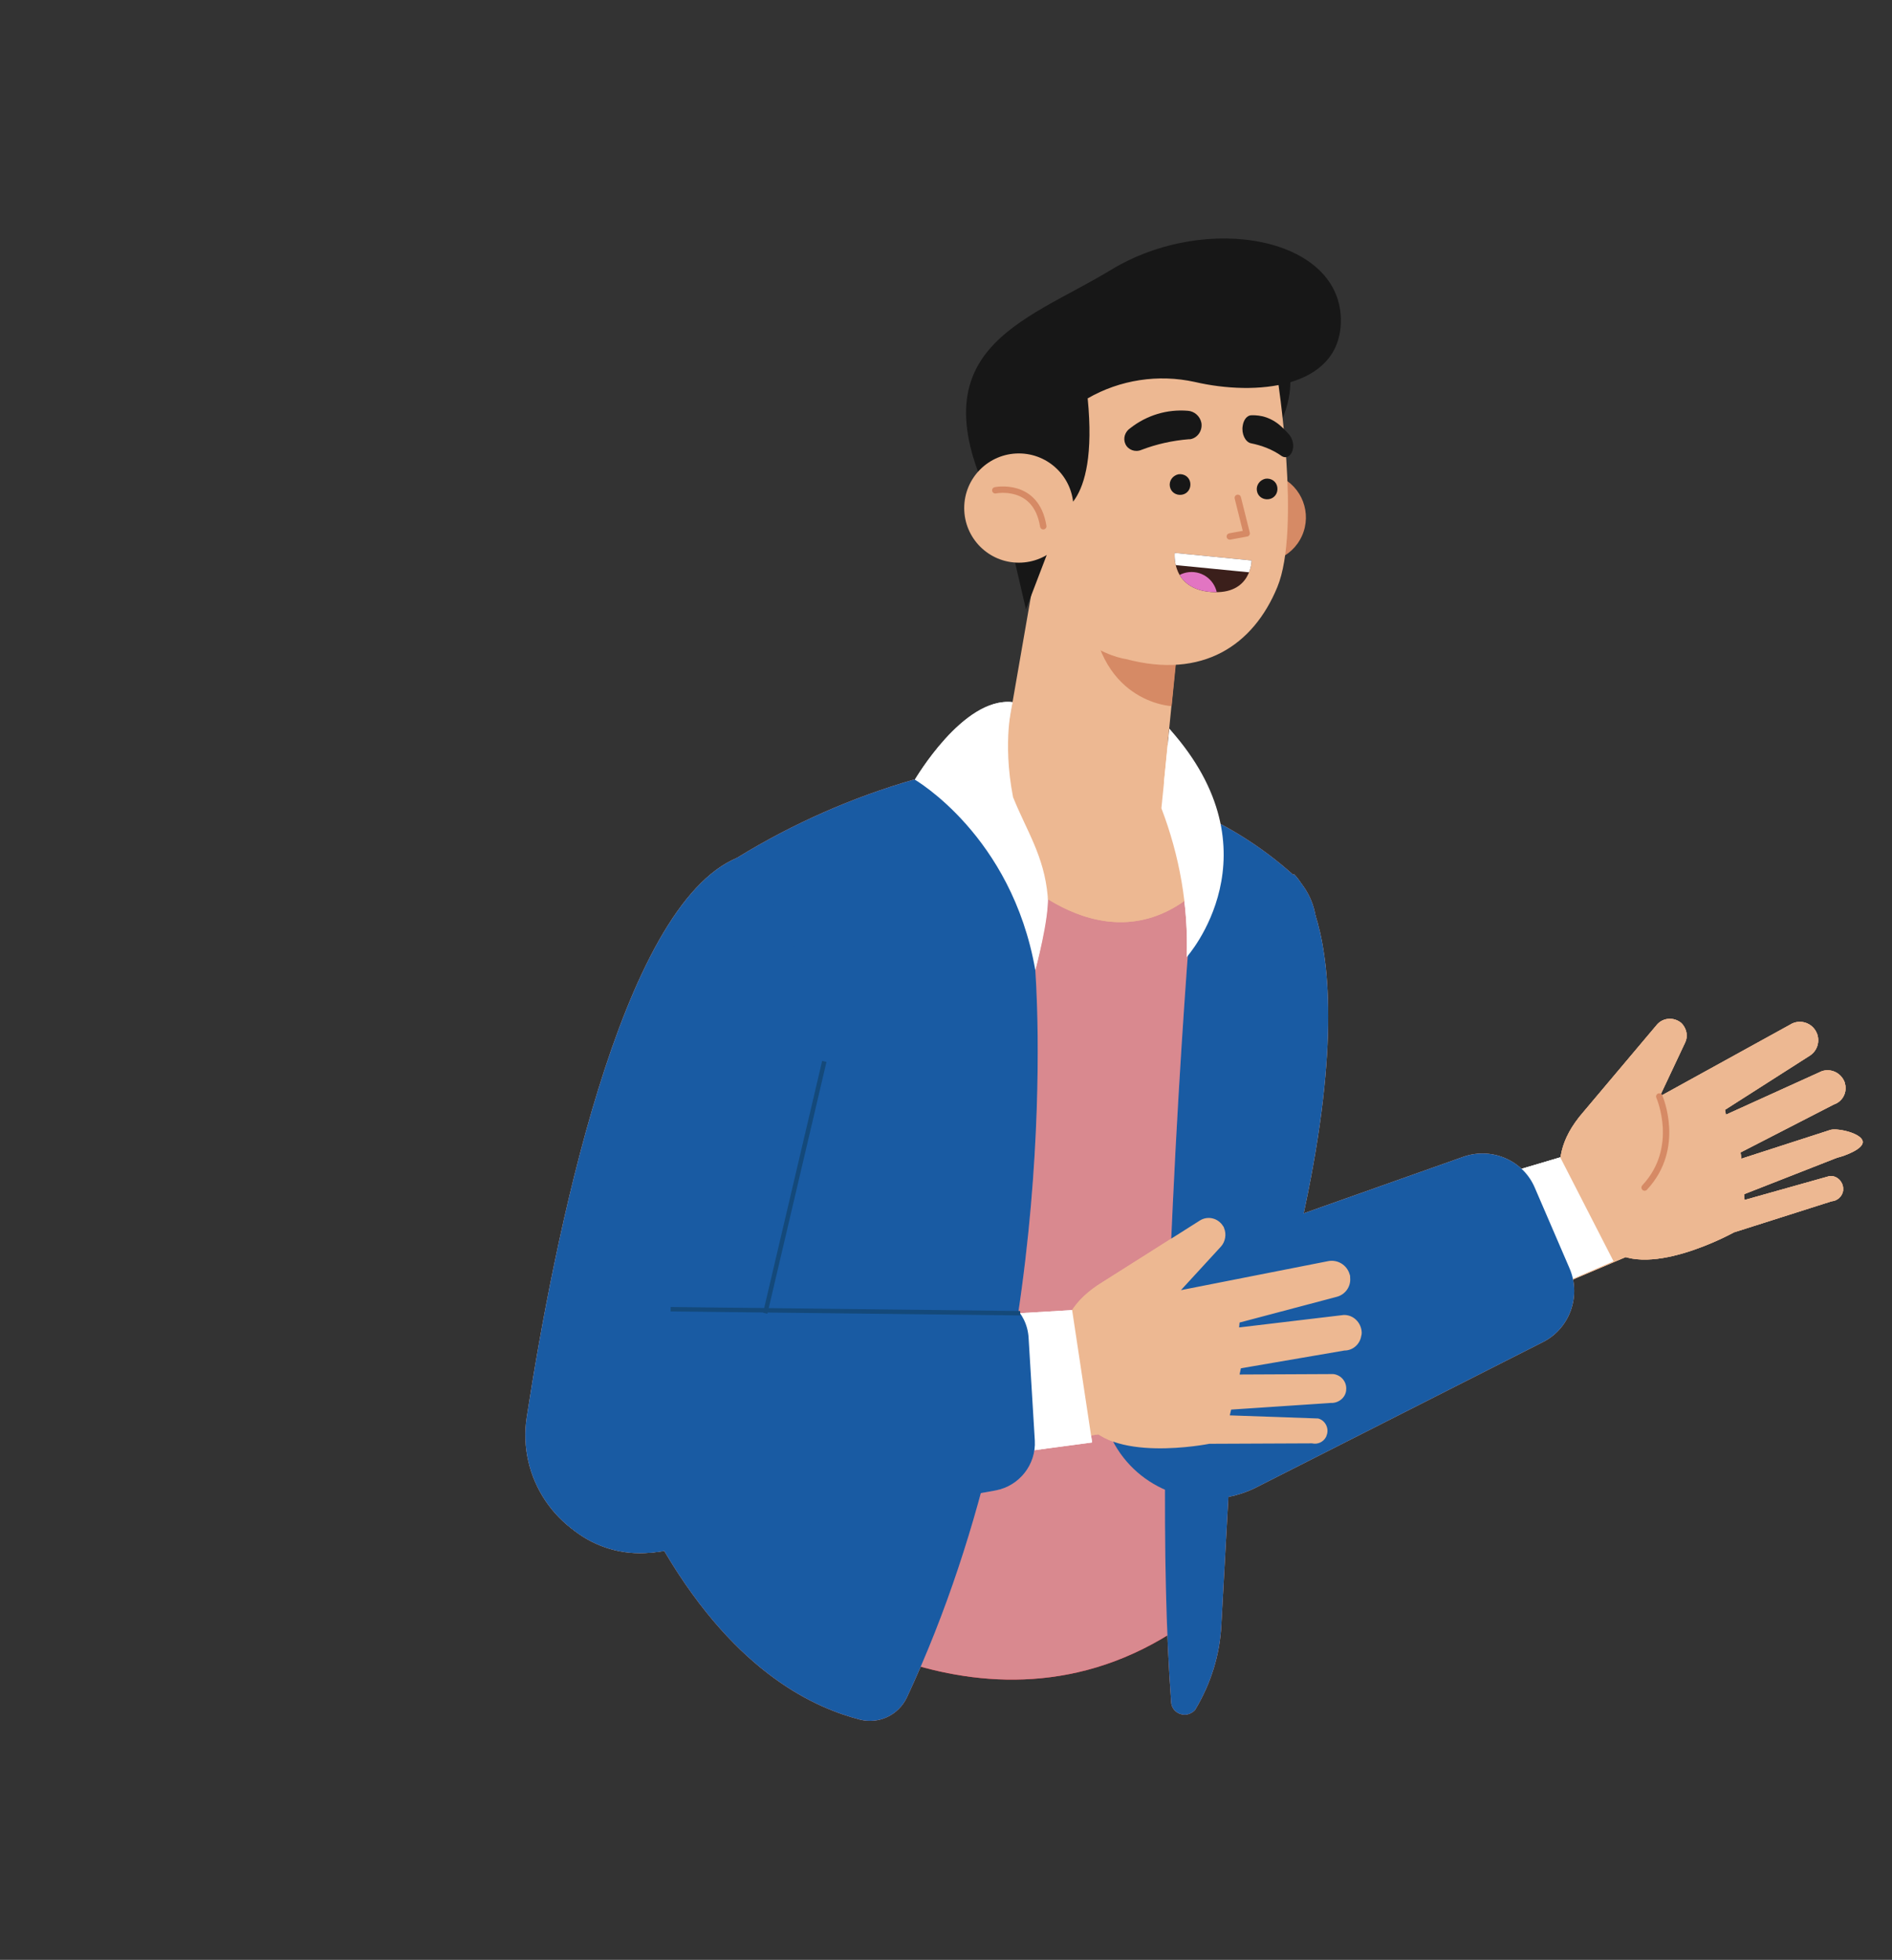 <?xml version="1.0" encoding="utf-8"?>
<!-- Generator: Adobe Illustrator 22.1.0, SVG Export Plug-In . SVG Version: 6.00 Build 0)  -->
<svg version="1.1" id="Capa_1" xmlns="http://www.w3.org/2000/svg" xmlns:xlink="http://www.w3.org/1999/xlink" x="0px" y="0px"
	 viewBox="0 0 426 441.3" style="enable-background:new 0 0 426 441.3;" xml:space="preserve">
<rect x="0" y="0" width="426" height="441.3" fill="#333333" stroke="none"/>
<style type="text/css">
	.st0{fill:#5A7336;}
	.st1{fill:#EDB892;}
	.st2{fill:none;stroke:#D68A65;stroke-width:1.441;stroke-linecap:round;stroke-linejoin:round;}
	.st3{fill:#FFFFFF;}
	.st4{fill:#F22E3E;}
	.st5{fill:none;}
	.st6{fill:none;stroke:#48592B;stroke-miterlimit:10;}
	.st7{fill:#F49DA6;}
	.st8{fill:#D9898F;}
	.st9{fill:#F78B9A;}
	.st10{fill:#E5E5E5;}
	.st11{fill:none;stroke:#E07988;stroke-width:2.431;stroke-linecap:round;stroke-linejoin:round;}
	.st12{fill:#171717;}
	.st13{fill:#D68A65;}
	.st14{fill:#3B1F1B;}
	.st15{clip-path:url(#SVGID_2_);}
	.st16{fill:#E275C2;}
	.st17{fill:#195BA3;}
	.st18{fill:none;stroke:#14497A;stroke-miterlimit:10;}
</style>
<g id="_2">
	<path class="st0" d="M291.3,196.8c0,0,22,18.5-8.1,115.1l-30.2,3.7L291.3,196.8z"/>
	<path class="st1" d="M355.2,272c0,0-9.7-9,1.3-21.6l16.6-19.7c1.4-1.6,3.8-1.7,5.4-0.4c0.1,0.1,0.2,0.2,0.3,0.3l0,0
		c1,1.2,1.3,2.8,0.6,4.2l-5.7,12.1l29.4-16.2c1.9-1.2,4.5-0.6,5.7,1.4c0.1,0.2,0.2,0.4,0.3,0.6l0,0c0.7,1.8,0.1,3.9-1.6,5
		l-19.1,12.2l0.2,1.1l21.6-9.8c2.1-0.7,4.3,0.4,5.1,2.4c0.1,0.2,0.1,0.5,0.2,0.8l0,0c0.3,1.9-0.8,3.7-2.6,4.3l-21,10.8l0.2,1.4
		l20.1-6.5c1.8-0.4,6.9,0.8,7.2,2.6l0,0c0.3,1.7-4.1,3.3-5.8,3.7l-20.9,8.2l0.1,1.3l19.2-5.4c1.6-0.1,2.9,1.2,3,2.7
		c0,0.2,0,0.4,0,0.6l0,0c-0.2,1.3-1.3,2.3-2.6,2.4l-22,7c0,0-20.5,11.4-28.6,3.1L355.2,272z"/>
	<path class="st2" d="M373.6,246.9c0,0,5.1,11.5-3.3,20.5"/>
	<polygon class="st1" points="325.4,271.1 358.4,260.6 370.4,281.2 333,297.1 	"/>
	<polygon class="st3" points="337.5,264.7 351.3,260.6 363.3,284 346.2,291.4 	"/>
	<path class="st0" d="M261.1,284.7l68.6-24.3c6.3-2.1,13.3,0.9,15.9,7.1l7.8,18.1c2.7,6.3,0,13.7-6.2,16.7l-64.7,32.8
		c-11.4,5.5-25.2,1.2-31.5-9.8l0,0C243.9,312.7,247.7,290.3,261.1,284.7z"/>
	<path class="st4" d="M175.6,359.7c0,0,47.3,38,92.4,5.1l2.5-93.6l6.3-63.5l-8.9-14.9l-26.4-6.8l-31.6,3.1l-4.1,55.8L175.6,359.7z"
		/>
	<path class="st1" d="M226.7,195c0,0,22.5,25,43.8,4.7l-10.4-29l-35.6-1.2L226.7,195z"/>
	<path class="st0" d="M268,207.9c0,0-9.1,111.2-4.3,175.4c0.1,1.7,1.6,2.9,3.3,2.8c0.8-0.1,1.6-0.5,2.1-1.1l0,0
		c3.5-5.8,5.6-12.4,5.9-19.2l5.5-99.8l15.3-52.7c1.7-5.9-0.1-12.2-4.6-16.3c-6.9-6.2-14.8-11.2-23.4-14.8L268,207.9z"/>
	<path class="st3" d="M227.9,161.5c0,0-5.4,4.1,0.2,18c3,7.5,7,13.2,7.8,22.3c0.4,4.9-2.8,16.7-2.8,16.7L206,175.6
		C206,175.6,216.8,160.3,227.9,161.5z"/>
	<path class="st0" d="M233.1,218.4c0,0,7,87-28.9,163.8c-1.9,4-6.3,6.1-10.6,5c-9.5-2.5-27.4-9.8-44-37.9l8.4-142.7
		c0.3-5.6,3.4-10.7,8.2-13.6c12.4-7.6,25.8-13.5,39.7-17.5C206,175.6,227.8,188.1,233.1,218.4z"/>
	<path class="st0" d="M166.1,193.1c0,0,38.1,35.7,9.7,108.9l-4.8,25.9c-2.7,14.4-16.5,24-31,21.3c-0.5-0.1-0.9-0.2-1.4-0.3l0,0
		c-13.4-3.2-22.1-16.2-20-29.8C124.7,279.5,139.6,203.9,166.1,193.1z"/>
	<path class="st1" d="M240.6,308.8c0,0-6.5-11.6,7.8-20.2l21.8-13.8c1.8-1.1,4.1-0.5,5.2,1.3c0.1,0.1,0.2,0.3,0.2,0.4l0,0
		c0.6,1.4,0.3,3.1-0.7,4.2l-9,9.8l33-6.5c2.2-0.5,4.4,0.8,5,3c0.1,0.2,0.1,0.4,0.1,0.7l0,0c0.2,2-1.1,3.8-3,4.3l-21.9,5.8l-0.1,1.1
		l23.5-2.8c2.2-0.1,4,1.7,4.1,3.9c0,0.3,0,0.5-0.1,0.8l0,0c-0.3,1.9-1.9,3.3-3.8,3.3l-23.3,4l-0.3,1.4l21.1-0.1
		c1.8,0.2,3.1,1.8,2.9,3.6v0.1l0,0c-0.2,1.7-1.8,2.9-3.5,2.8l-22.4,1.5l-0.3,1.3l19.9,0.7c1.5,0.4,2.4,2,2,3.5
		c-0.1,0.2-0.1,0.4-0.2,0.6l0,0c-0.6,1.2-1.9,1.8-3.2,1.5l-23.1,0.1c0,0-23,4.6-28.2-5.7L240.6,308.8z"/>
	<polygon class="st1" points="208,300.5 247.2,299 252.4,322.2 210.5,328.5 	"/>
	<polygon class="st3" points="224.4,296 241.4,295 245.9,324.8 227.2,327.3 	"/>
	<path class="st0" d="M140.8,295.1l79.6-3.9c5.9-0.3,10.9,4.2,11.2,10.1l1.4,23.1c0.3,5.4-3.5,10.2-8.8,11.2l-75.5,13.7
		c-12.5,2.4-24.6-5.2-27.9-17.5l0,0C117.1,317.7,126.4,297.1,140.8,295.1z"/>
	<line class="st5" x1="179" y1="293.2" x2="151.7" y2="294.5"/>
	<line class="st6" x1="185.6" y1="239" x2="172.3" y2="295.7"/>
	<line class="st6" x1="151" y1="294.8" x2="229.7" y2="295.7"/>
	<path class="st3" d="M261.5,182c4.1,10.7,6.1,22.1,5.7,33.5c0,0,17-24.4-8-52.3L261.5,182z"/>
	<path class="st7" d="M291.3,196.8c0,0,22,18.5-8.1,115.1l-30.2,3.7L291.3,196.8z"/>
	<path class="st1" d="M355.2,272c0,0-9.7-9,1.3-21.6l16.6-19.7c1.4-1.6,3.8-1.7,5.4-0.4c0.1,0.1,0.2,0.2,0.3,0.3l0,0
		c1,1.2,1.3,2.8,0.6,4.2l-5.7,12.1l29.4-16.2c1.9-1.2,4.5-0.6,5.7,1.4c0.1,0.2,0.2,0.4,0.3,0.6l0,0c0.7,1.8,0.1,3.9-1.6,5
		l-19.1,12.2l0.2,1.1l21.6-9.8c2.1-0.7,4.3,0.4,5.1,2.4c0.1,0.2,0.1,0.5,0.2,0.8l0,0c0.3,1.9-0.8,3.7-2.6,4.3l-21,10.8l0.2,1.4
		l20.1-6.5c1.8-0.4,6.9,0.8,7.2,2.6l0,0c0.3,1.7-4.1,3.3-5.8,3.7l-20.9,8.2l0.1,1.3l19.2-5.4c1.6-0.1,2.9,1.2,3,2.7
		c0,0.2,0,0.4,0,0.6l0,0c-0.2,1.3-1.3,2.3-2.6,2.4l-22,7c0,0-20.5,11.4-28.6,3.1L355.2,272z"/>
	<path class="st2" d="M373.6,246.9c0,0,5.1,11.5-3.3,20.5"/>
	<polygon class="st1" points="325.4,271.1 358.4,260.6 370.4,281.2 333,297.1 	"/>
	<polygon class="st3" points="337.5,264.7 351.3,260.6 363.3,284 346.2,291.4 	"/>
	<path class="st7" d="M261.1,284.7l68.6-24.3c6.3-2.1,13.3,0.9,15.9,7.1l7.8,18.1c2.7,6.3,0,13.7-6.2,16.7l-64.7,32.8
		c-11.4,5.5-25.2,1.2-31.5-9.8l0,0C243.9,312.7,247.7,290.3,261.1,284.7z"/>
	<path class="st8" d="M175.6,359.7c0,0,47.3,38,92.4,5.1l2.5-93.6l6.3-63.5l-8.9-14.9l-26.4-6.8l-31.6,3.1l-4.1,55.8L175.6,359.7z"
		/>
	<path class="st1" d="M226.7,195c0,0,22.5,25,43.8,4.7l-10.4-29l-35.6-1.2L226.7,195z"/>
	<path class="st9" d="M268,207.9c0,0-9.1,111.2-4.3,175.4c0.1,1.7,1.6,2.9,3.3,2.8c0.8-0.1,1.6-0.5,2.1-1.1l0,0
		c3.5-5.8,5.6-12.4,5.9-19.2l5.5-99.8l15.3-52.7c1.7-5.9-0.1-12.2-4.6-16.3c-6.9-6.2-14.8-11.2-23.4-14.8L268,207.9z"/>
	<path class="st3" d="M261.5,182c4.1,10.7,6.1,22.1,5.7,33.5c0,0,18.1-22.1-3.9-51.4L261.5,182z"/>
	<polygon class="st10" points="228,158.1 237.5,159 233.7,168 220.9,170.6 218.7,168.4 	"/>
	<path class="st3" d="M227.9,158.1c0,0-5.4,4.3,0.2,19c3,7.9,7,13.9,7.8,23.7c0.4,5.2-2.8,17.6-2.8,17.6L206,175.5
		C206,175.6,216.8,156.9,227.9,158.1z"/>
	<path class="st9" d="M233.1,218.4c0,0,7,87-28.9,163.8c-1.9,4-6.3,6.1-10.6,5c-9.5-2.5-27.4-9.8-44-37.9l8.4-142.7
		c0.3-5.6,3.4-10.7,8.2-13.6c12.4-7.6,25.8-13.5,39.7-17.5C206,175.6,227.8,188.1,233.1,218.4z"/>
	<path class="st7" d="M166.1,193.1c0,0,38.1,35.7,9.7,108.9l-4.8,25.9c-2.7,14.4-16.5,24-31,21.3c-0.5-0.1-0.9-0.2-1.4-0.3l0,0
		c-13.4-3.2-22.1-16.2-20-29.8C124.7,279.5,139.6,203.9,166.1,193.1z"/>
	<path class="st1" d="M240.6,308.8c0,0-6.5-11.6,7.8-20.2l21.8-13.8c1.8-1.1,4.1-0.5,5.2,1.3c0.1,0.1,0.2,0.3,0.2,0.4l0,0
		c0.6,1.4,0.3,3.1-0.7,4.2l-9,9.8l33-6.5c2.2-0.5,4.4,0.8,5,3c0.1,0.2,0.1,0.4,0.1,0.7l0,0c0.2,2-1.1,3.8-3,4.3l-21.9,5.8l-0.1,1.1
		l23.5-2.8c2.2-0.1,4,1.7,4.1,3.9c0,0.3,0,0.5-0.1,0.8l0,0c-0.3,1.9-1.9,3.3-3.8,3.3l-23.3,4l-0.3,1.4l21.1-0.1
		c1.8,0.2,3.1,1.8,2.9,3.6v0.1l0,0c-0.2,1.7-1.8,2.9-3.5,2.8l-22.4,1.5l-0.3,1.3l19.9,0.7c1.5,0.4,2.4,2,2,3.5
		c-0.1,0.2-0.1,0.4-0.2,0.6l0,0c-0.6,1.2-1.9,1.8-3.2,1.5l-23.1,0.1c0,0-23,4.6-28.2-5.7L240.6,308.8z"/>
	<polygon class="st1" points="208,300.5 247.2,299 252.4,322.2 210.5,328.5 	"/>
	<polygon class="st3" points="224.4,296 241.4,295 245.9,324.8 227.2,327.3 	"/>
	<path class="st7" d="M140.8,295.1l79.6-3.9c5.9-0.3,10.9,4.2,11.2,10.1l1.4,23.1c0.3,5.4-3.5,10.2-8.8,11.2l-75.5,13.7
		c-12.5,2.4-24.6-5.2-27.9-17.5l0,0C117.1,317.7,126.4,297.1,140.8,295.1z"/>
	<line class="st11" x1="179" y1="293.2" x2="151.7" y2="294.5"/>
	<path class="st12" d="M290.3,83.5c0,0,1.6,6.1-3.5,14.7l-4.5-16.1L290.3,83.5z"/>
	
		<ellipse transform="matrix(0.411 -0.912 0.912 0.411 60.82 327.47)" class="st13" cx="283.9" cy="116.7" rx="10.1" ry="10.1"/>
	<polygon class="st1" points="265.5,141.2 261.5,182 226,169.5 235.7,113.7 	"/>
	<path class="st13" d="M263.8,159c0,0-17.4-0.7-18.3-24.3l19.7,10.4L263.8,159z"/>
	<path class="st1" d="M287.6,84.8c0,0,5.4,34.3,0,47.4s-16.8,20.8-34.1,16.2c0,0-20.2-2.5-23.2-33C226,69.5,268.2,59.1,287.6,84.8z"
		/>
	<path class="st12" d="M283,110.5c0.2,1.3,1.4,2.1,2.7,1.9s2.1-1.4,1.9-2.7c-0.2-1.3-1.4-2.1-2.7-1.9l0,0
		C283.6,108.1,282.8,109.3,283,110.5z"/>
	<path class="st12" d="M263.4,109.5c0.2,1.3,1.4,2.1,2.7,1.9c1.3-0.2,2.1-1.4,1.9-2.7c-0.2-1.3-1.4-2.1-2.7-1.9l0,0
		C264,107.1,263.2,108.3,263.4,109.5z"/>
	<polyline class="st2" points="278.7,112.1 280.7,120.1 276.9,120.8 	"/>
	<path class="st12" d="M270.5,95.2L270.5,95.2c0.3,1.7-0.8,3.4-2.5,3.7c-0.1,0-0.2,0-0.3,0c-3.7,0.3-7.3,1.1-10.7,2.4
		c-1.4,0.6-3,0-3.6-1.3l0,0c-0.6-1.3-0.1-2.8,1.1-3.6c3.7-2.9,8.3-4.3,13-3.9C268.9,92.6,270.2,93.7,270.5,95.2z"/>
	<path class="st12" d="M279.8,95.9L279.8,95.9c-0.3,1.8,0.6,3.6,1.8,3.9c2.5,0.5,4.9,1.4,7,2.9c0.9,0.6,2,0.1,2.4-1.2l0,0
		c0.4-1.2,0.1-2.6-0.7-3.6c-1.6-1.8-4-4.5-8.5-4.4C280.8,93.5,280,94.5,279.8,95.9z"/>
	<path id="_Trazado_de_recorte_2" class="st14" d="M281.8,126.2l-17.3-1.7c0,0-0.9,8.1,8.2,8.8C281.8,134,281.8,126.2,281.8,126.2z"
		/>
	<g>
		<g>
			<g>
				<g>
					<defs>
						<path id="SVGID_1_" d="M281.8,126.2l-17.3-1.7c0,0-0.9,8.1,8.2,8.8C281.8,134,281.8,126.2,281.8,126.2z"/>
					</defs>
					<clipPath id="SVGID_2_">
						<use xlink:href="#SVGID_1_"  style="overflow:visible;"/>
					</clipPath>
					<g class="st15">
						<polygon class="st3" points="282.6,129 262.2,127 263,121.9 286.5,122.2 						"/>
						<ellipse class="st16" cx="268.3" cy="134.6" rx="5.8" ry="5.8"/>
					</g>
				</g>
			</g>
		</g>
	</g>
	<path class="st12" d="M237.5,115.7c0,0,9.9-0.6,7.4-26c7.3-4.2,15.9-5.5,24.1-3.7c13.7,3.2,32.4,1.5,32.9-13.3
		c0.6-19.2-30.1-25.1-51.8-11.9c-19.6,11.9-45.3,17.8-25.4,55.3L237.5,115.7z"/>
	<polygon class="st12" points="226.7,118.7 231,137.2 236.7,122.3 	"/>
	<circle class="st1" cx="229.4" cy="114.4" r="12.3"/>
	<path class="st2" d="M224.1,110.4c0,0,9.2-1.9,10.8,8.1"/>
	<path class="st17" d="M291.3,196.8c0,0,22,18.5-8.1,115.1l-30.2,3.7L291.3,196.8z"/>
	<path class="st1" d="M355.2,272c0,0-9.7-9,1.3-21.6l16.6-19.7c1.4-1.6,3.8-1.7,5.4-0.4c0.1,0.1,0.2,0.2,0.3,0.3l0,0
		c1,1.2,1.3,2.8,0.6,4.2l-5.7,12.1l29.4-16.2c1.9-1.2,4.5-0.6,5.7,1.4c0.1,0.2,0.2,0.4,0.3,0.6l0,0c0.7,1.8,0.1,3.9-1.6,5
		l-19.1,12.2l0.2,1.1l21.6-9.8c2.1-0.7,4.3,0.4,5.1,2.4c0.1,0.2,0.1,0.5,0.2,0.8l0,0c0.3,1.9-0.8,3.7-2.6,4.3l-21,10.8l0.2,1.4
		l20.1-6.5c1.8-0.4,6.9,0.8,7.2,2.6l0,0c0.3,1.7-4.1,3.3-5.8,3.7l-20.9,8.2l0.1,1.3l19.2-5.4c1.6-0.1,2.9,1.2,3,2.7
		c0,0.2,0,0.4,0,0.6l0,0c-0.2,1.3-1.3,2.3-2.6,2.4l-22,7c0,0-20.5,11.4-28.6,3.1L355.2,272z"/>
	<path class="st2" d="M373.6,246.9c0,0,5.1,11.5-3.3,20.5"/>
	<polygon class="st1" points="325.4,271.1 358.4,260.6 370.4,281.2 333,297.1 	"/>
	<polygon class="st3" points="337.5,264.7 351.3,260.6 363.3,284 346.2,291.4 	"/>
	<path class="st17" d="M261.1,284.7l68.6-24.3c6.3-2.1,13.3,0.9,15.9,7.1l7.8,18.1c2.7,6.3,0,13.7-6.2,16.7l-64.7,32.8
		c-11.4,5.5-25.2,1.2-31.5-9.8l0,0C243.9,312.7,247.7,290.3,261.1,284.7z"/>
	<path class="st1" d="M226.7,195c0,0,22.5,25,43.8,4.7l-10.4-29l-35.6-1.2L226.7,195z"/>
	<path class="st17" d="M268,207.9c0,0-9.1,111.2-4.3,175.4c0.1,1.7,1.6,2.9,3.3,2.8c0.8-0.1,1.6-0.5,2.1-1.1l0,0
		c3.5-5.8,5.6-12.4,5.9-19.2l5.5-99.8l15.3-52.7c1.7-5.9-0.1-12.2-4.6-16.3c-6.9-6.2-14.8-11.2-23.4-14.8L268,207.9z"/>
	<path class="st3" d="M228,158.1c0,0-2.4,8.6,0.1,21.4c3,7.5,7,13.2,7.8,22.3c0.4,4.9-2.8,16.7-2.8,16.7L206,175.6
		C206,175.6,216.9,156.9,228,158.1z"/>
	<path class="st17" d="M233.1,218.4c0,0,7,87-28.9,163.8c-1.9,4-6.3,6.1-10.6,5c-9.5-2.5-27.4-9.8-44-37.9l8.4-142.7
		c0.3-5.6,3.4-10.7,8.2-13.6c12.4-7.6,25.8-13.5,39.7-17.5C206,175.6,227.8,188.1,233.1,218.4z"/>
	<path class="st17" d="M166.1,193.1c0,0,38.1,35.7,9.7,108.9l-4.8,25.9c-2.7,14.4-16.5,24-31,21.3c-0.5-0.1-0.9-0.2-1.4-0.3l0,0
		c-13.4-3.2-22.1-16.2-20-29.8C124.7,279.5,139.6,203.9,166.1,193.1z"/>
	<path class="st1" d="M240.6,308.8c0,0-6.5-11.6,7.8-20.2l21.8-13.8c1.8-1.1,4.1-0.5,5.2,1.3c0.1,0.1,0.2,0.3,0.2,0.4l0,0
		c0.6,1.4,0.3,3.1-0.7,4.2l-9,9.8l33-6.5c2.2-0.5,4.4,0.8,5,3c0.1,0.2,0.1,0.4,0.1,0.7l0,0c0.2,2-1.1,3.8-3,4.3l-21.9,5.8l-0.1,1.1
		l23.5-2.8c2.2-0.1,4,1.7,4.1,3.9c0,0.3,0,0.5-0.1,0.8l0,0c-0.3,1.9-1.9,3.3-3.8,3.3l-23.3,4l-0.3,1.4l21.1-0.1
		c1.8,0.2,3.1,1.8,2.9,3.6v0.1l0,0c-0.2,1.7-1.8,2.9-3.5,2.8l-22.4,1.5l-0.3,1.3l19.9,0.7c1.5,0.4,2.4,2,2,3.5
		c-0.1,0.2-0.1,0.4-0.2,0.6l0,0c-0.6,1.2-1.9,1.8-3.2,1.5l-23.1,0.1c0,0-23,4.6-28.2-5.7L240.6,308.8z"/>
	<polygon class="st1" points="208,300.5 247.2,299 252.4,322.2 210.5,328.5 	"/>
	<polygon class="st3" points="224.4,296 241.4,295 245.9,324.8 227.2,327.3 	"/>
	<path class="st17" d="M140.8,295.1l79.6-3.9c5.9-0.3,10.9,4.2,11.2,10.1l1.4,23.1c0.3,5.4-3.5,10.2-8.8,11.2l-75.5,13.7
		c-12.5,2.4-24.6-5.2-27.9-17.5l0,0C117.1,317.7,126.4,297.1,140.8,295.1z"/>
	<line class="st5" x1="179" y1="293.2" x2="151.7" y2="294.5"/>
	<line class="st18" x1="185.6" y1="239" x2="172.3" y2="295.7"/>
	<line class="st18" x1="151" y1="294.8" x2="229.7" y2="295.7"/>
	<path class="st3" d="M261.5,182c4.1,10.7,6.1,22.1,5.7,33.5c0,0,21.1-23.5-3.9-51.4L261.5,182z"/>
</g>
</svg>

